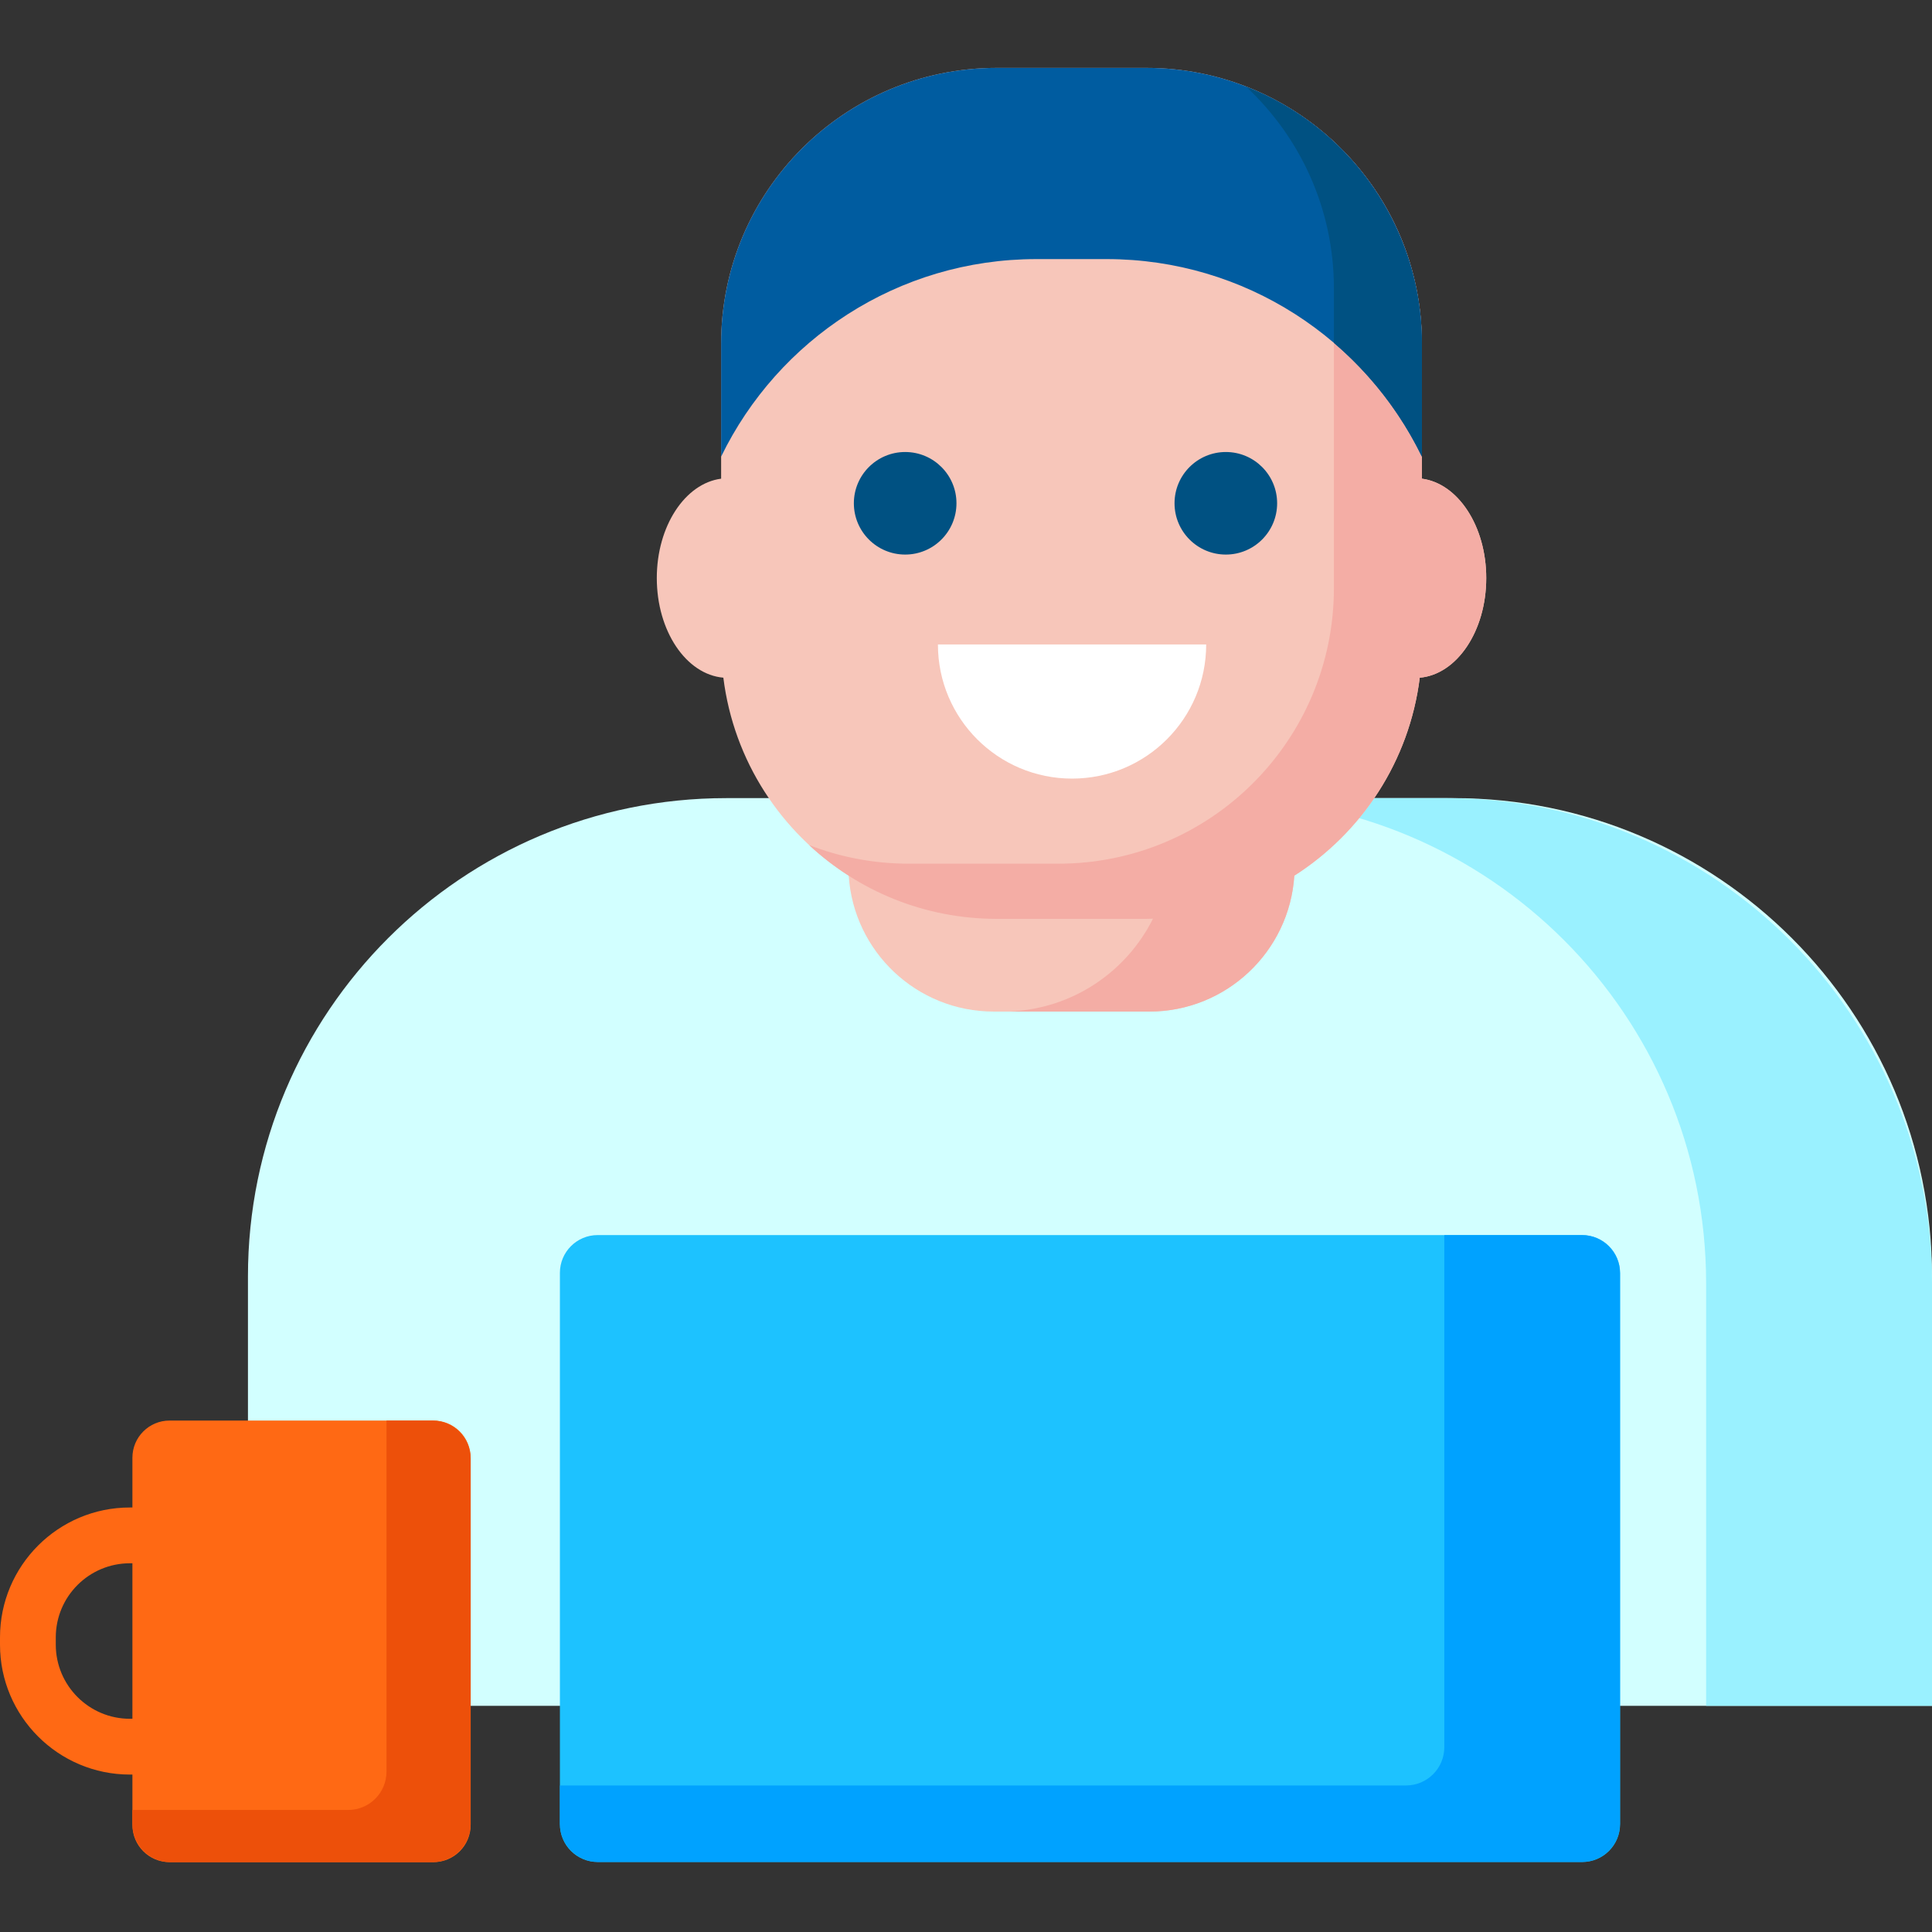 <svg width="47" height="47" viewBox="0 0 47 47" fill="none" xmlns="http://www.w3.org/2000/svg">
<rect x="0" y="0" width="47" height="47" fill="#333333" stroke="none"/>
<path d="M47 41.498H6.032V31.051C6.032 24.626 11.242 19.416 17.667 19.416H35.365C41.791 19.416 47 24.626 47 31.051V41.498Z" fill="#D2FFFF"/>
<path d="M35.2 19.417H29.705C36.222 19.417 41.505 24.7 41.505 31.217V41.498H47V31.217C47 24.7 41.717 19.417 35.2 19.417Z" fill="#9AF1FF"/>
<path d="M38.493 45.297H14.539C14.032 45.297 13.621 44.886 13.621 44.379V30.964C13.621 30.457 14.032 30.046 14.539 30.046H38.493C39 30.046 39.411 30.457 39.411 30.964V44.379C39.411 44.886 39 45.297 38.493 45.297Z" fill="#1DC2FF"/>
<path d="M38.48 30.046H35.136V42.504C35.136 43.018 34.719 43.435 34.205 43.435H13.621V44.365C13.621 44.88 14.038 45.297 14.553 45.297H38.48C38.994 45.297 39.411 44.88 39.411 44.365V30.977C39.411 30.463 38.994 30.046 38.48 30.046Z" fill="#00A2FF"/>
<path d="M36.156 14.063C36.156 12.799 35.469 11.76 34.591 11.645V8.356C34.591 4.654 31.59 1.652 27.887 1.652H24.247C20.544 1.652 17.543 4.654 17.543 8.356V11.645C16.665 11.76 15.978 12.799 15.978 14.063C15.978 15.353 16.693 16.408 17.597 16.486C17.849 18.511 19.004 20.255 20.647 21.303C20.767 23.149 22.3 24.609 24.177 24.609H27.957C29.834 24.609 31.368 23.149 31.487 21.303C33.13 20.255 34.286 18.511 34.539 16.486C35.441 16.407 36.156 15.353 36.156 14.063Z" fill="#F7C6BA"/>
<path d="M26.08 18.941C27.882 18.941 29.343 17.48 29.343 15.678H22.817C22.817 17.48 24.277 18.941 26.08 18.941Z" fill="white"/>
<path d="M10.545 34.558H4.125C3.626 34.558 3.221 34.963 3.221 35.463V36.673H3.16C1.417 36.672 0 38.09 0 39.833V40.01C0 41.753 1.417 43.17 3.16 43.17H3.221V44.396C3.221 44.896 3.626 45.301 4.125 45.301H10.545C11.045 45.301 11.45 44.896 11.45 44.396V35.463C11.45 34.963 11.045 34.558 10.545 34.558ZM3.16 41.813C2.166 41.813 1.357 41.004 1.357 40.01V39.833C1.357 38.838 2.166 38.03 3.16 38.03H3.221V41.813H3.16Z" fill="#FF6914"/>
<path d="M36.156 14.063C36.156 12.799 35.469 11.761 34.591 11.645V8.356C34.591 5.508 32.815 3.077 30.31 2.105C31.626 3.33 32.45 5.075 32.45 7.014V14.307C32.45 18.01 29.449 21.011 25.747 21.011H22.105C21.25 21.011 20.434 20.849 19.683 20.558C20.879 21.671 22.483 22.353 24.246 22.353H27.888C27.942 22.353 27.995 22.35 28.049 22.349C27.402 23.643 26.088 24.546 24.557 24.605C24.611 24.607 24.665 24.609 24.718 24.609H27.957C29.833 24.609 31.367 23.149 31.487 21.303C33.13 20.255 34.285 18.512 34.538 16.487C35.44 16.408 36.156 15.354 36.156 14.063Z" fill="#F4ADA5"/>
<path d="M25.214 6.303H26.92C30.294 6.303 33.21 8.264 34.591 11.108V8.356C34.591 4.654 31.59 1.652 27.888 1.652H24.246C20.544 1.652 17.543 4.654 17.543 8.356V11.108C18.924 8.264 21.84 6.303 25.214 6.303Z" fill="#005CA0"/>
<path d="M34.561 7.728C34.393 5.919 33.474 4.231 32.048 3.102C32.039 3.094 32.029 3.087 32.019 3.079C31.767 2.881 31.5 2.701 31.22 2.54C31.215 2.538 31.212 2.535 31.208 2.533C30.921 2.37 30.621 2.226 30.311 2.106C30.31 2.106 30.31 2.105 30.31 2.105C31.626 3.33 32.45 5.075 32.45 7.014V8.341C33.341 9.102 34.074 10.044 34.591 11.109V8.356C34.591 8.147 34.58 7.936 34.561 7.728Z" fill="#005182"/>
<path d="M10.519 34.558H9.402V43.1C9.402 43.614 8.985 44.031 8.471 44.031H3.221V44.37C3.221 44.884 3.637 45.301 4.152 45.301H10.519C11.033 45.301 11.45 44.884 11.45 44.37V35.489C11.45 34.975 11.033 34.558 10.519 34.558Z" fill="#ED500A"/>
<path d="M23.268 12.243C23.268 12.932 22.709 13.491 22.02 13.491C21.331 13.491 20.772 12.932 20.772 12.243C20.772 11.554 21.331 10.996 22.02 10.996C22.709 10.996 23.268 11.554 23.268 12.243Z" fill="#005182"/>
<path d="M31.069 12.243C31.069 12.932 30.51 13.491 29.821 13.491C29.132 13.491 28.573 12.932 28.573 12.243C28.573 11.554 29.132 10.996 29.821 10.996C30.51 10.996 31.069 11.554 31.069 12.243Z" fill="#005182"/>
</svg>
